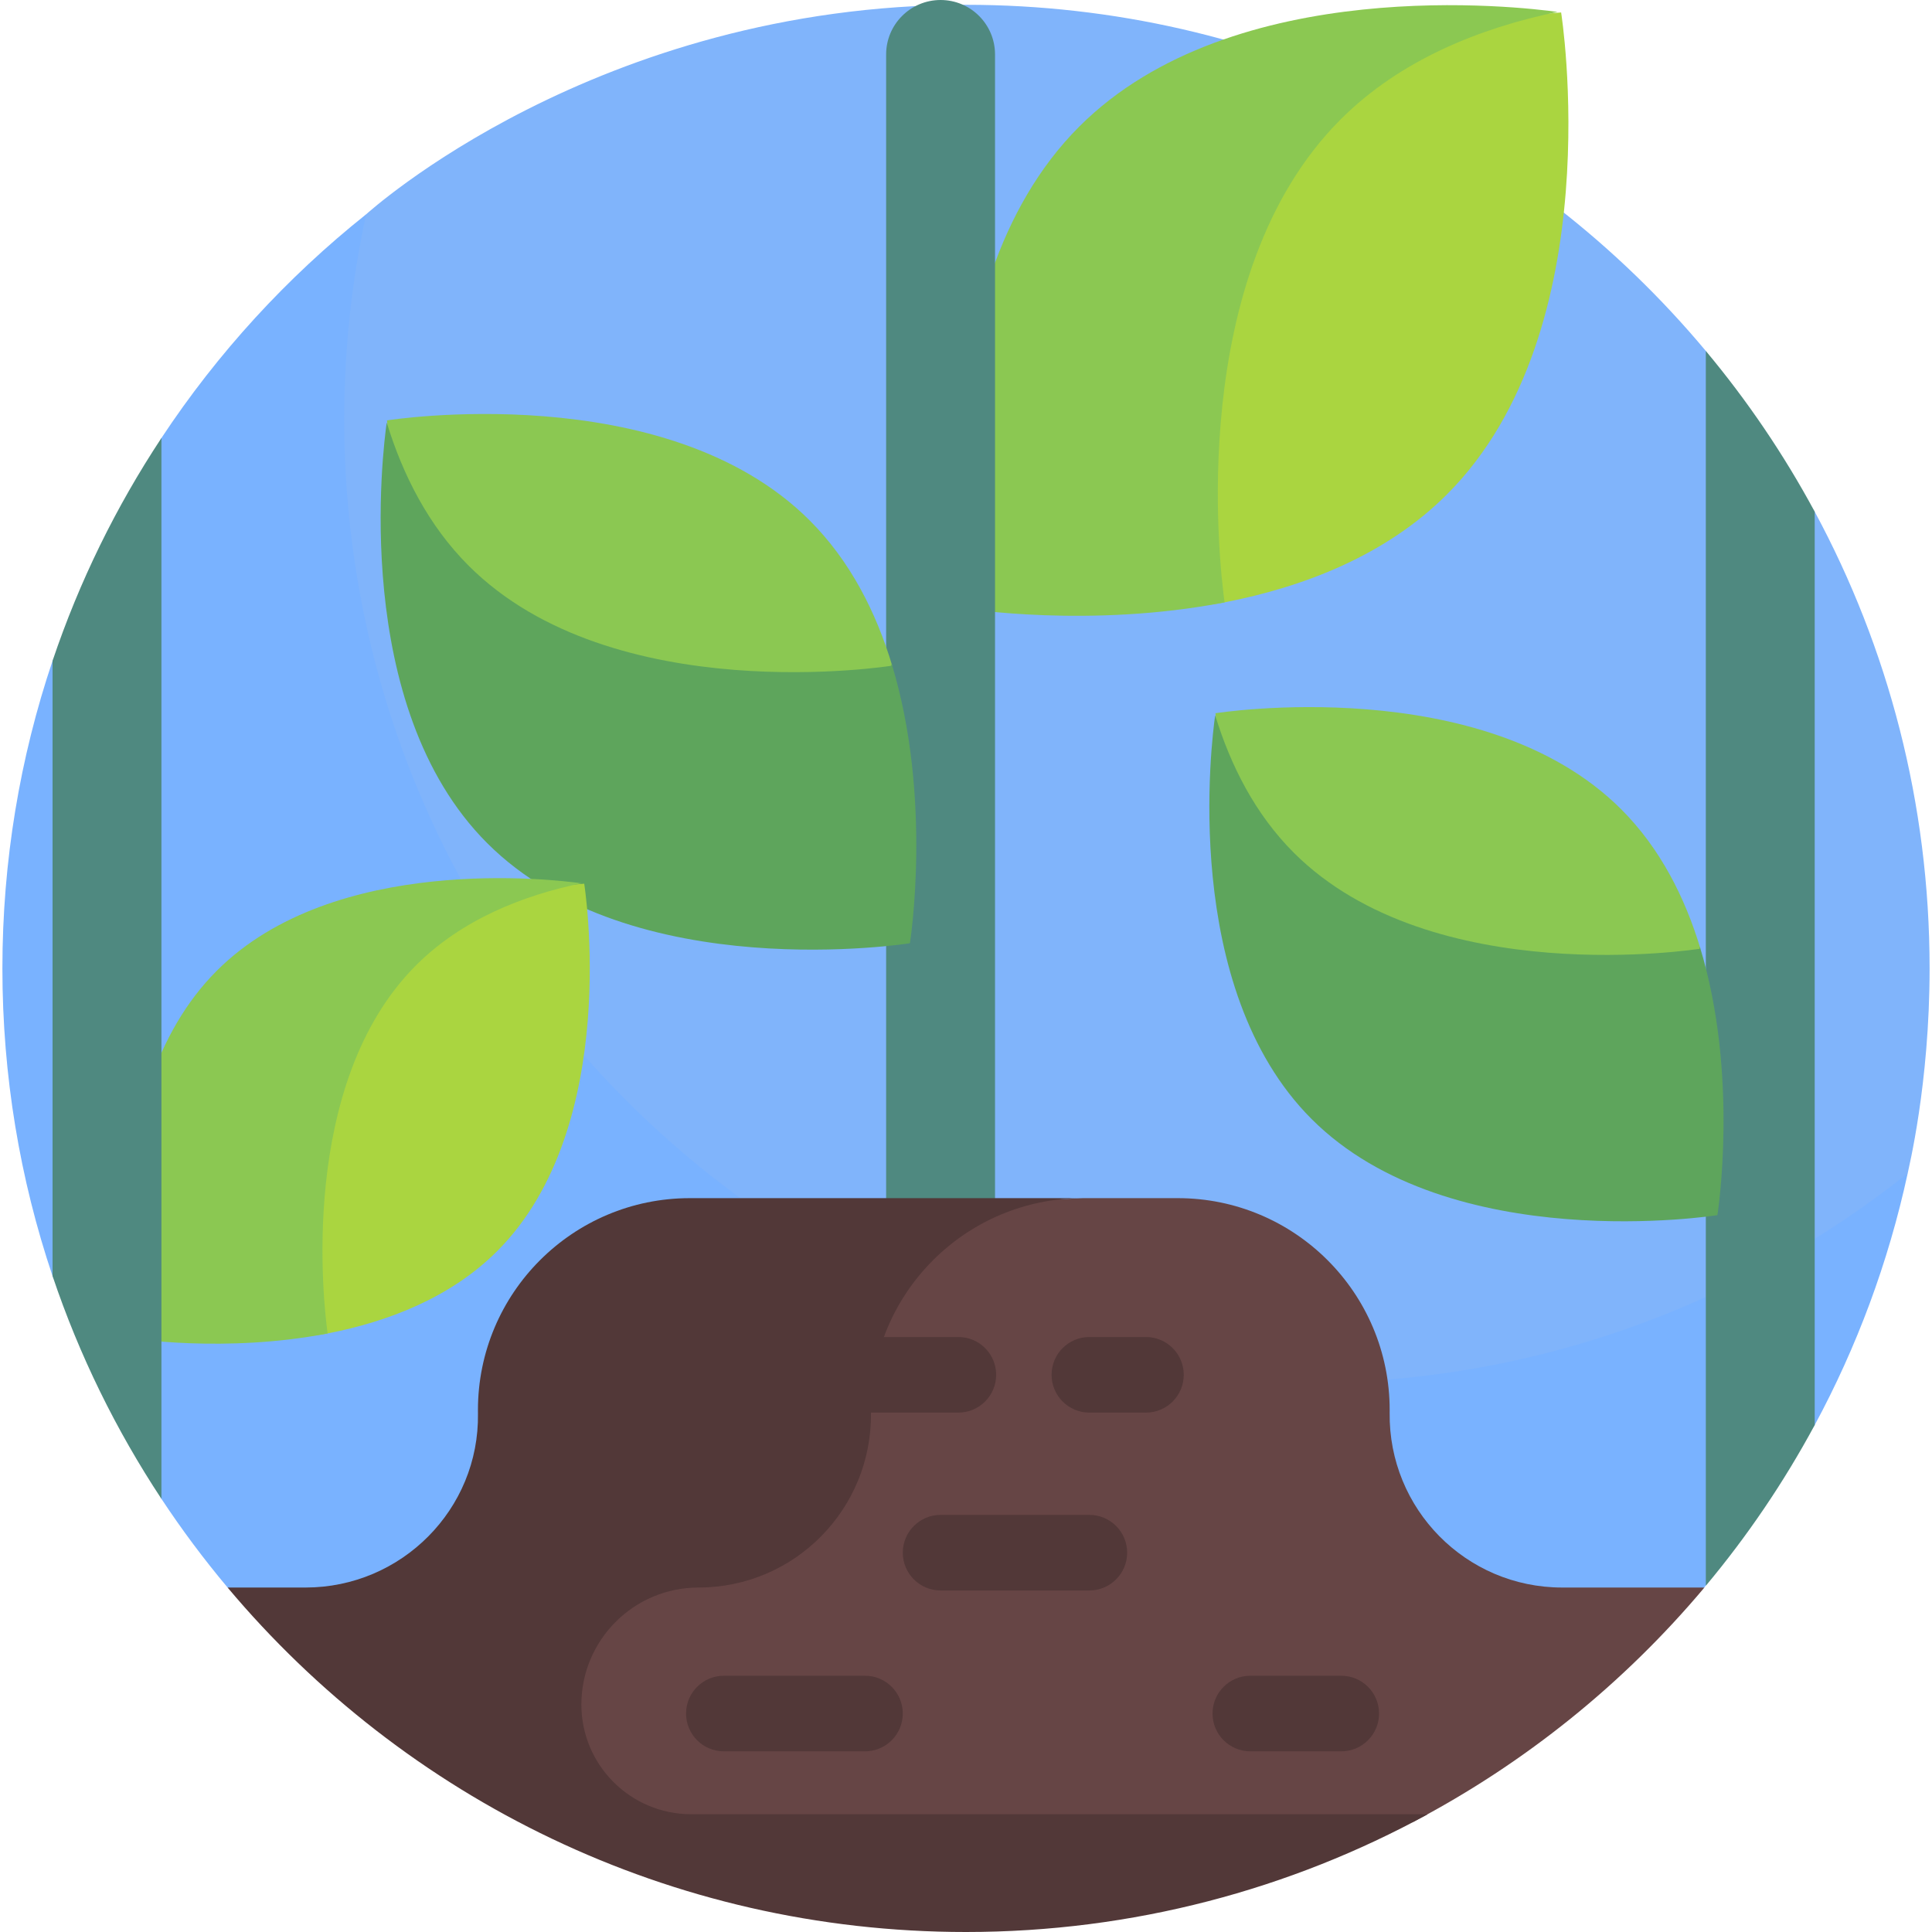 <?xml version="1.0"?>
<svg xmlns="http://www.w3.org/2000/svg" xmlns:xlink="http://www.w3.org/1999/xlink" xmlns:svgjs="http://svgjs.com/svgjs" version="1.1" width="512" height="512" x="0" y="0" viewBox="0 0 511.27 511.27" style="enable-background:new 0 0 512 512" xml:space="preserve" class=""><g><g xmlns="http://www.w3.org/2000/svg"><g><g><g><path d="m480.232 135.414-28.815-42.538c-46.776-55.988-117.12-91.606-195.782-91.606-98.131 0-158.58 55.352-158.747 55.445 0 0-2.513 3.137-2.983 5.222-3.818 16.948-7.385 39.663-7.385 56.238 0 140.833 118.763 254.972 259.596 254.972 54.231 0 114.568-25.992 154.949-57.243.903-.699 3.769-5.396 3.769-5.396.178-1.087 5.8-23.477 5.8-54.239.001-43.729-11.006-84.887-30.402-120.855z" fill="#80b4fb" data-original="#c1f8f4" style="" class=""/></g></g><g><g><path d="m346.094 365.949c-140.833 0-255-114.167-255-255 0-18.615 2.008-36.753 5.795-54.234-21.008 16.736-39.317 36.72-54.164 59.192l-28.815 58.964c-8.609 25.562-13.275 52.936-13.275 81.399 0 28.468 4.665 55.845 13.273 81.41l28.816 58.969c5.391 8.16 11.239 15.993 17.508 23.46l188.678 56.102 202.124-56.109 29.199-42.992c11.109-20.609 19.48-42.962 24.602-66.603-43.56 34.697-98.725 55.442-158.741 55.442z" fill="#79b2ff" data-original="#93ede7" style="" class=""/></g></g></g><g><g><path d="m413.126 3.297c-53.705 3.921-101.095 36.566-123.898 85.347l-7.958 17.025c-13.21 28.26 11.074 59.706 41.731 53.936.354-.067.709-.135 1.064-.204 20.945-4.079 42.683-12.407 58.853-28.576 43.557-43.558 30.208-127.528 30.208-127.528z" fill="#aad540" data-original="#aad540" style=""/></g></g><g><g><g><path d="m354.758 31.617c15.805-15.805 36.874-24.197 57.391-28.462-9.484-1.319-85.748-10.452-126.551 30.351-43.558 43.558-30.209 127.528-30.209 127.528s33.198 5.278 68.675-1.632c-1.392-10.103-10.375-86.716 30.694-127.785z" fill="#8bc852" data-original="#8bc852" style=""/></g></g></g><g><g><g><g><path d="m248.909 408.756c-7.957 0-14.408-6.451-14.408-14.408v-379.94c.001-7.957 6.451-14.408 14.408-14.408s14.408 6.451 14.408 14.408v379.941c0 7.957-6.451 14.407-14.408 14.407z" fill="#4f8980" data-original="#4f8980" style=""/></g></g></g></g><g><g><path d="m413.382 420.112c-25.443 0-45.95-20.804-45.633-46.245.003-.239.005-.479.005-.719 0-30.972-25.107-56.079-56.079-56.079h-25.112l-17.623.751c-75.596 3.221-131.383 71.785-119.164 146.457l2.92 17.845h221.322c29.513-15.497 55.692-36.604 77.026-62.01z" fill="#664545" data-original="#664545" style=""/></g></g><g><g><path d="m214.292 137.746c-38.21-38.21-111.87-26.5-111.87-26.5s.018.26.06.757c4.976 58.038 65.642 93.922 118.988 70.527l14.629-6.416c-4.216-13.978-11.024-27.585-21.807-38.368z" fill="#8bc852" data-original="#8bc852" style=""/></g></g><g><g><g><path d="m235.95 175.623c-.053.369-.083.562-.083.562s-73.66 11.71-111.87-26.5c-10.657-10.657-17.431-24.072-21.658-37.877-.982 6.867-9.676 75.049 26.583 111.308 38.21 38.21 111.87 26.5 111.87 26.5s6.088-38.302-4.842-73.993z" fill="#5ea55c" data-original="#5ea55c" style="" class=""/></g></g></g><g><g><g><path d="m182.902 480.101c-16.035 0-29.036-12.988-29.056-29.018.021-17.108 13.896-30.971 31.009-30.971 25.452 0 45.943-20.821 45.633-46.272-.003-.23-.004-.461-.004-.692 0-30.972 25.107-56.079 56.079-56.079h-104.007c-30.971 0-56.079 25.107-56.079 56.079 0 .302.003.604.007.906.383 25.366-20.266 46.058-45.636 46.058h-20.62c46.777 55.73 116.954 91.158 195.407 91.158 44.108 0 85.8-11.261 122.202-31.169z" fill="#523838" data-original="#523838" style="" class=""/></g></g></g><g><g><path d="m154.603 233.854c-40.947 2.99-77.079 27.879-94.464 65.072l-6.068 12.981c-10.072 21.547 8.443 45.522 31.817 41.123.27-.051.54-.103.811-.155 15.969-3.11 32.543-9.459 44.872-21.788 33.209-33.211 23.032-97.233 23.032-97.233z" fill="#aad540" data-original="#aad540" style=""/></g></g><g><g><g><path d="m110.101 255.446c12.05-12.05 28.114-18.449 43.757-21.7-7.231-1.005-65.378-7.969-96.487 23.141-33.21 33.21-23.032 97.232-23.032 97.232s25.312 4.024 52.36-1.244c-1.061-7.704-7.911-66.117 23.402-97.429z" fill="#8bc852" data-original="#8bc852" style=""/></g></g></g><g><g><path d="m13.909 337.68c7.075 21.015 16.814 40.804 28.815 58.969v-280.741c-12 18.163-21.74 37.951-28.815 58.964z" fill="#4f8980" data-original="#4f8980" style=""/></g></g><g><g><path d="m451.417 419.645c10.956-13.108 20.629-27.347 28.815-42.534v-241.697c-8.179-15.168-17.85-29.413-28.815-42.538z" fill="#4f8980" data-original="#4f8980" style=""/></g></g><g><g><path d="m429.045 214.182c-36.679-36.679-107.389-25.438-107.389-25.438s.017.249.058.726c4.777 55.713 63.012 90.159 114.222 67.702l14.043-6.159c-4.048-13.417-10.582-26.479-20.934-36.831z" fill="#8bc852" data-original="#8bc852" style=""/></g></g><g><g><g><path d="m449.836 250.542c-.051.355-.08.539-.08.539s-70.71 11.241-107.389-25.438c-10.23-10.23-16.732-23.108-20.791-36.36-.943 6.592-9.289 72.043 25.518 106.85 36.679 36.679 107.389 25.438 107.389 25.438s5.845-36.767-4.647-71.029z" fill="#5ea55c" data-original="#5ea55c" style="" class=""/></g></g></g><g><g><path d="m253.616 373.821h-34.583c-5.523 0-10-4.477-10-10s4.477-10 10-10h34.583c5.523 0 10 4.477 10 10s-4.477 10-10 10z" fill="#523838" data-original="#523838" style="" class=""/></g></g><g><g><path d="m303.26 373.821h-14.977c-5.523 0-10-4.477-10-10s4.477-10 10-10h14.977c5.523 0 10 4.477 10 10s-4.477 10-10 10z" fill="#523838" data-original="#523838" style="" class=""/></g></g><g><g><path d="m288.283 420.889h-39.374c-5.523 0-10-4.477-10-10s4.477-10 10-10h39.374c5.523 0 10 4.477 10 10s-4.477 10-10 10z" fill="#523838" data-original="#523838" style="" class=""/></g></g><g><g><path d="m228.907 463.458h-37.351c-5.523 0-10-4.477-10-10s4.477-10 10-10h37.351c5.523 0 10 4.477 10 10s-4.477 10-10 10z" fill="#523838" data-original="#523838" style="" class=""/></g></g><g><g><path d="m354.944 463.458h-24.067c-5.523 0-10-4.477-10-10s4.477-10 10-10h24.067c5.523 0 10 4.477 10 10s-4.477 10-10 10z" fill="#523838" data-original="#523838" style="" class=""/></g></g></g></g></svg>
